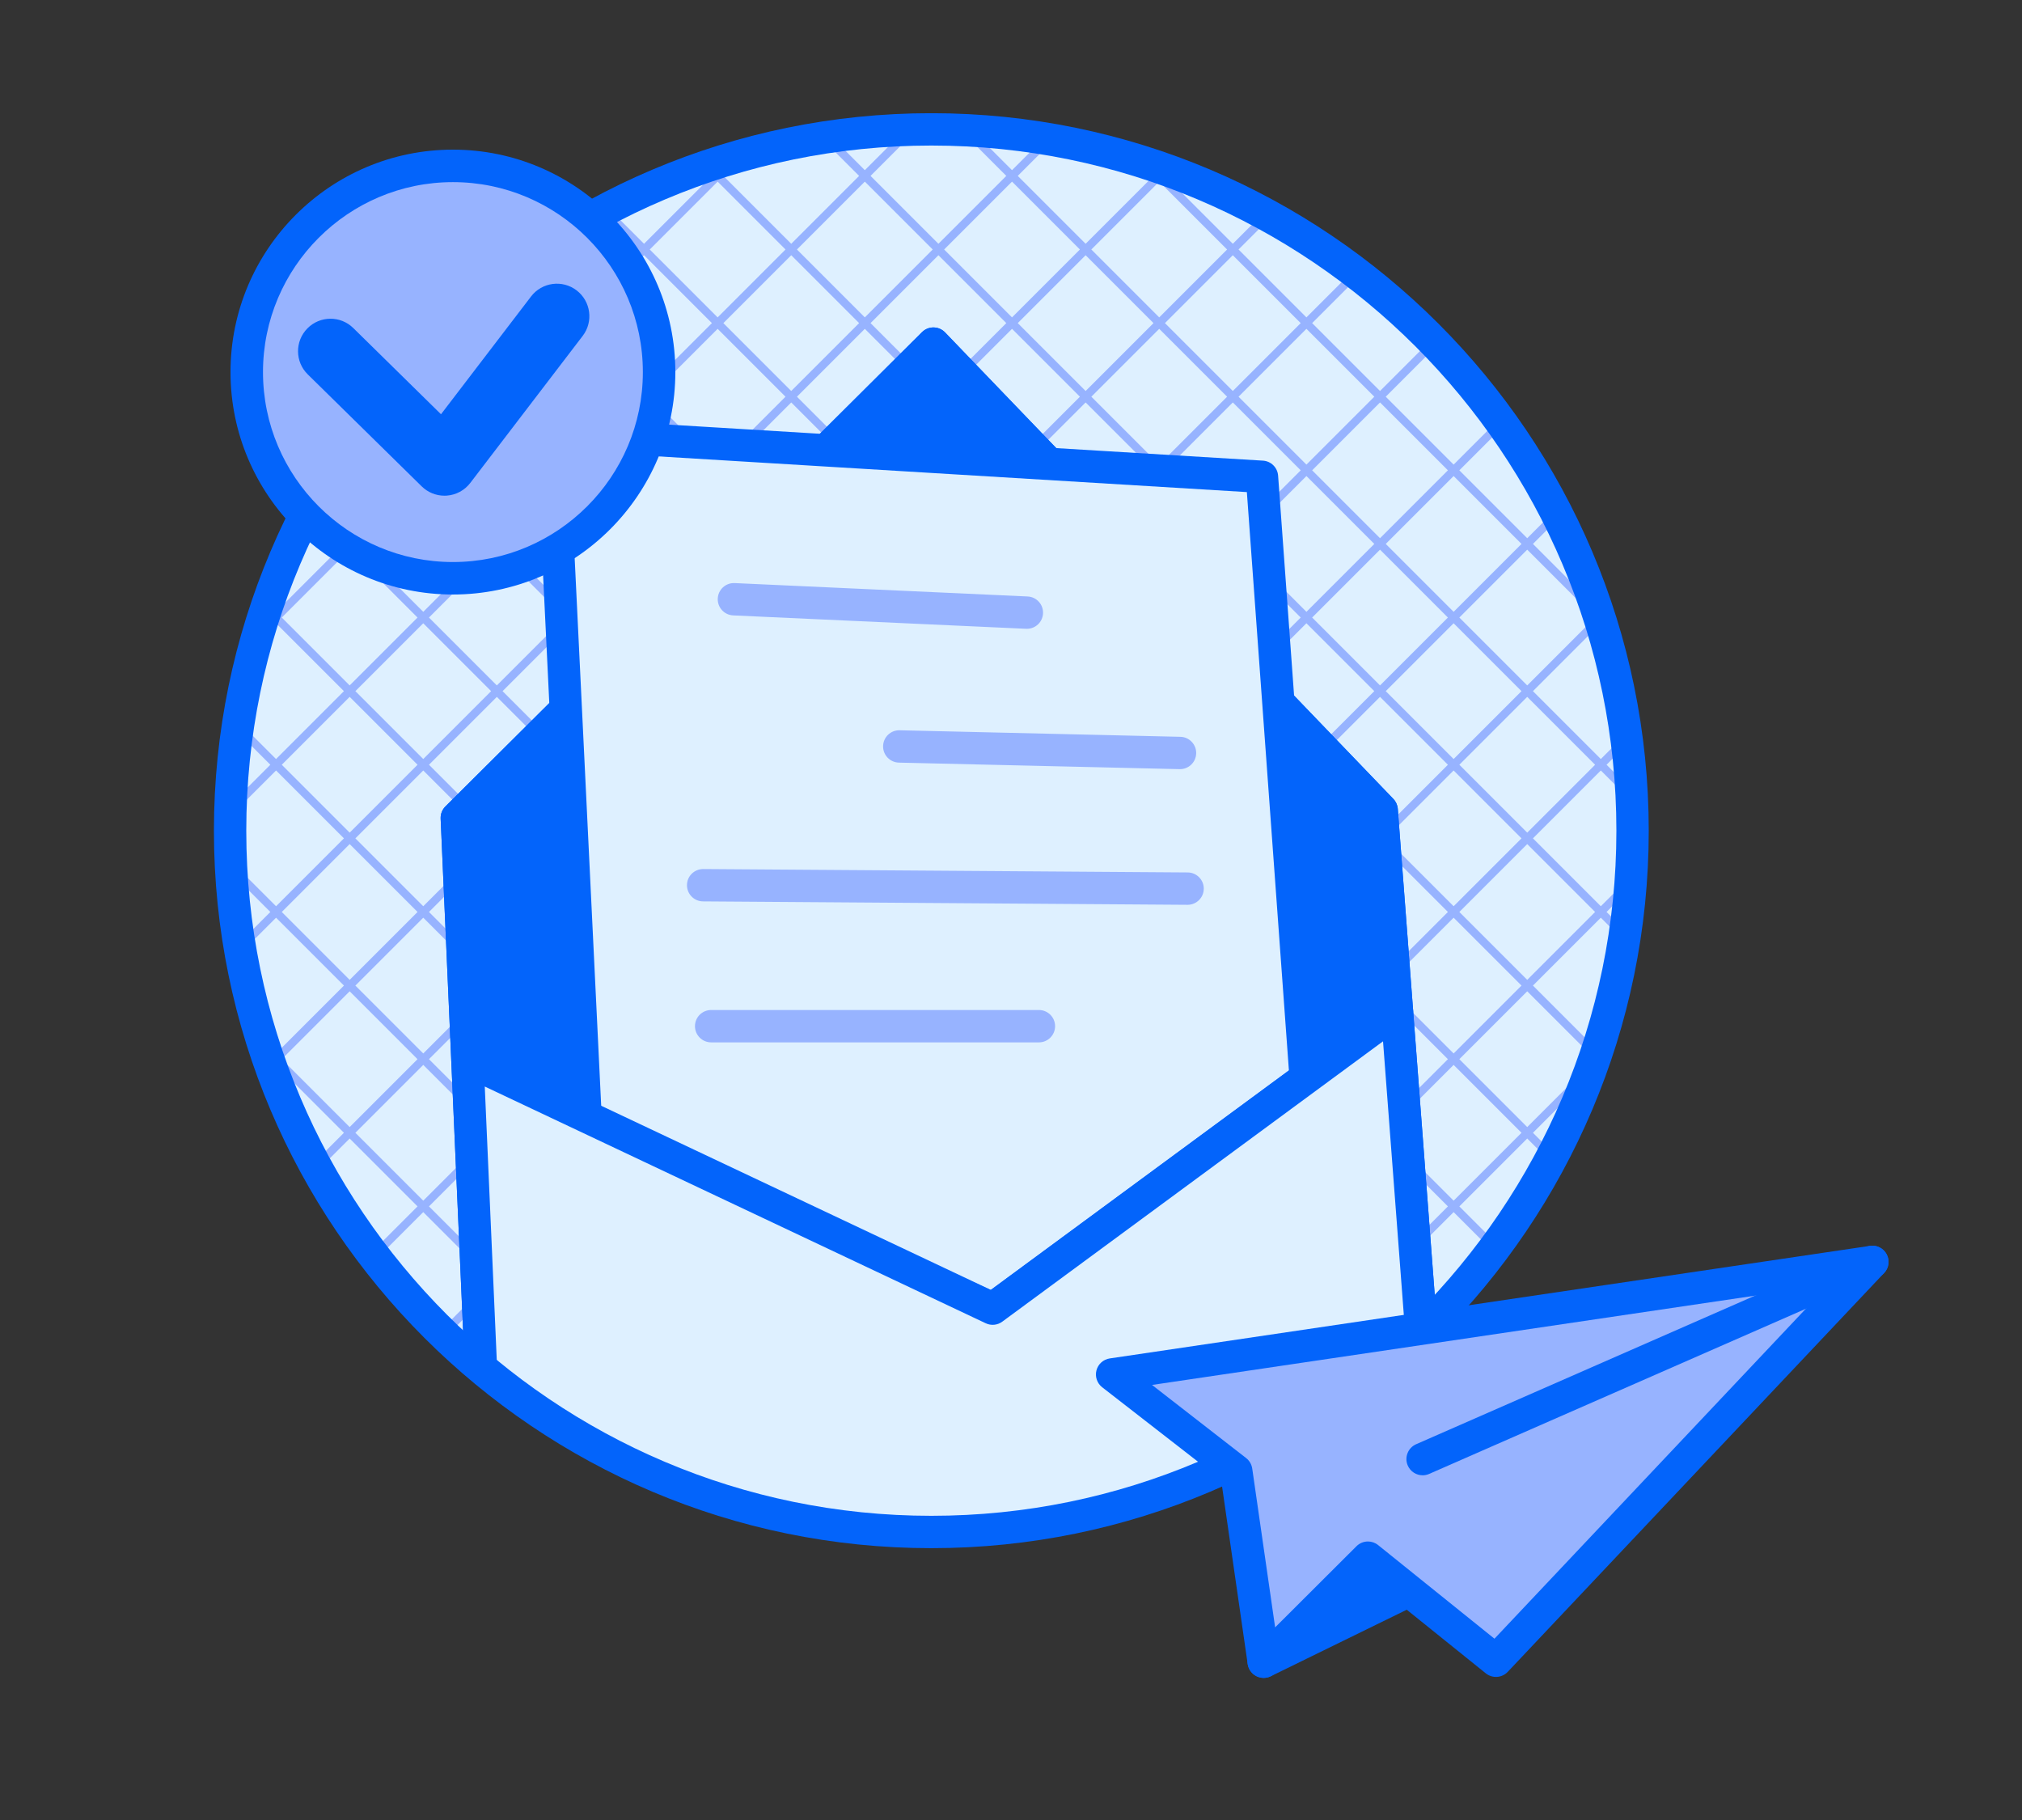 <svg xmlns="http://www.w3.org/2000/svg" fill="none" viewBox="0 0 500 450" width="500" height="450"><rect x="0" y="0" width="500" height="450" fill="#333333" stroke="none"/><defs><clipPath id="assetClipPath_Z1FQzHMa"><path d="m0 0 h 357.936 a 0,0 0 0 1 0,0 v 354.819 a 0,0 0 0 1 -0,0 h -357.936 a 0,0 0 0 1 -0,-0 v -354.819 a 0,0 0 0 1 0,-0 z" id="path_QyGdgqS9" fill="#ffffff" /></clipPath><clipPath id="assetClipPath_g4HRVEQo"><path d="m0 0 h 109.559 a 0,0 0 0 1 0,0 v 109.559 a 0,0 0 0 1 -0,0 h -109.559 a 0,0 0 0 1 -0,-0 v -109.559 a 0,0 0 0 1 0,-0 z" id="path_FcHQlUNw" fill="#ffffff" /></clipPath><clipPath id="assetClipPath_fYGzgokY"><path d="m0 0 h 195.606 a 0,0 0 0 1 0,0 v 106.649 a 0,0 0 0 1 -0,0 h -195.606 a 0,0 0 0 1 -0,-0 v -106.649 a 0,0 0 0 1 0,-0 z" id="path_Mbiout6B" fill="#ffffff" /></clipPath></defs><g transform="translate(51 28) rotate(0 179 176.5) scale(1 1)" opacity="1" data-asset-index="0"><g clip-path="url(#assetClipPath_Z1FQzHMa)" transform="scale(1 1)" data-asset-index="0"><defs data-selector="defs[1]" /><clipPath id="clipPath_Vj0SEGnm" data-selector="clippath[2]"><circle cx="179.3" cy="177.387" r="173.401" data-selector="clippath[2]&gt;circle[1]" /></clipPath><circle cx="179.3" cy="177.387" fill="rgba(222,240,255,1)" r="173.401" id="WCxYJkd9i3nrq6Sn9d1MJ" data-selector="circle[3]" /><g clip-path="url(#clipPath_Vj0SEGnm)" id="znTPeY_dqwYnBbvoiHl2B" data-selector="g[4]"><path d="m237.706 564.941-38.449-38.449-10.67 10.669-1.414-1.414 10.669-10.67-16.785-16.785-11.321 11.321-1.414-1.414 11.321-11.321-16.785-16.785-10.67 10.669-1.414-1.414 10.669-10.67-16.785-16.785-10.669 10.669-1.414-1.414 10.669-10.669-16.785-16.785-10.763 10.763-1.414-1.414 10.763-10.763-16.785-16.785-12.15 12.15-1.414-1.414 12.15-12.15-16.785-16.785-13.276 13.276-1.414-1.414 13.276-13.276-16.785-16.785-10.741 10.741-1.414-1.414 10.741-10.741-16.785-16.785-13.276 13.276-1.414-1.414 13.276-13.276-16.785-16.785-13.927 13.927-1.414-1.414 13.927-13.927-16.785-16.785-10.677 10.677-1.414-1.414 10.677-10.677-16.787-16.787-13.927 13.927-1.414-1.414 13.927-13.927-16.785-16.785-14.979 14.979-1.414-1.414 14.979-14.979-16.785-16.785-13.276 13.276-1.414-1.414 13.276-13.276-16.785-16.785-13.811 13.811-1.414-1.414 13.811-13.811-16.785-16.785-12.472 12.472-1.414-1.414 12.472-12.472-16.785-16.785-13.289 13.289-1.414-1.414 13.289-13.289-16.785-16.785-13.275 13.275-1.414-1.414 13.275-13.275-16.785-16.785-16.534 16.534-1.414-1.414 16.534-16.534-16.785-16.785-15.325 15.325-1.414-1.414 15.325-15.325-16.785-16.785-16.933 16.933-1.414-1.414 16.933-16.933-16.785-16.785-15.181 15.18-1.414-1.414 15.18-15.181-32.934-32.934 1.414-1.414 32.934 32.934 16.785-16.785-32.934-32.934 1.414-1.414 32.934 32.934 16.785-16.785-32.934-32.934 1.414-1.414 32.934 32.934 16.785-16.785-32.934-32.934 1.414-1.414 32.934 32.934 16.785-16.785-32.934-32.934 1.414-1.414 32.934 32.934 16.785-16.785-32.934-32.934 1.414-1.414 32.934 32.934 16.785-16.785-32.934-32.939 1.414-1.414 32.934 32.934 16.785-16.785-32.934-32.934 1.414-1.414 32.934 32.933 16.785-16.785-32.934-32.934 1.414-1.414 32.934 32.934 16.785-16.785-32.934-32.934 1.414-1.414 32.935 32.933 16.785-16.785-32.934-32.934 1.414-1.414 32.934 32.934 16.785-16.785-32.934-32.934 1.414-1.414 32.935 32.934 16.785-16.785-32.934-32.934 1.414-1.414 32.934 32.934 16.785-16.785-32.934-32.934 1.414-1.414 32.934 32.934 16.785-16.785-32.934-32.934 1.414-1.414 32.934 32.934 16.785-16.785-32.934-32.934 1.414-1.414 32.934 32.934 16.785-16.785-32.934-32.934 1.414-1.414 32.934 32.934 16.785-16.785-32.934-32.934 1.414-1.414 32.934 32.934 16.785-16.785-32.934-32.934 1.414-1.414 32.934 32.934 16.785-16.785-32.934-32.934 1.414-1.414 32.934 32.934 27.865-27.865 1.414 1.414-27.865 27.865 16.785 16.785 28.088-28.088 1.414 1.414-28.088 28.088 16.785 16.785 27.943-27.943 1.414 1.414-27.943 27.943 16.785 16.785 27.87-27.87 1.414 1.414-27.87 27.87 16.785 16.785 27.817-27.816 1.414 1.414-27.816 27.817 16.785 16.785 28.712-28.712 1.414 1.414-28.712 28.712 16.785 16.785 29.183-29.183 1.414 1.414-29.183 29.183 16.785 16.785 29.952-29.952 1.414 1.414-29.952 29.952 16.785 16.785 30.472-30.471 1.414 1.414-30.472 30.472 16.785 16.785 31.516-31.516 1.414 1.414-31.516 31.516 16.785 16.785 30.472-30.471 1.414 1.414-30.471 30.472 16.785 16.785 31.123-31.123 1.414 1.414-31.123 31.123 16.785 16.785 33.155-33.155 1.414 1.414-33.155 33.155 16.785 16.785 36.84-36.84 1.414 1.414-36.84 36.841 16.785 16.785 35.142-35.142 1.414 1.414-35.142 35.142 16.785 16.785 34.307-34.307 1.414 1.414-34.307 34.307 16.785 16.785 34.381-34.381 1.414 1.414-34.381 34.381 16.785 16.785 33.43-33.43 1.414 1.414-33.43 33.43 16.785 16.785 34.445-34.445 1.414 1.414-34.445 34.445 16.785 16.785 35.033-35.033 1.414 1.414-35.032 35.033 16.785 16.785 37.425-37.425 1.414 1.414-37.425 37.425 16.785 16.785 38.974-38.974 1.414 1.414-38.974 38.974 38.449 38.449-1.414 1.414-38.449-38.449-16.785 16.785 38.449 38.449-1.414 1.414-38.45-38.449-16.785 16.785 38.449 38.449-1.414 1.414-38.449-38.449-16.785 16.785 38.449 38.449-1.414 1.414-38.449-38.449-16.785 16.785 38.449 38.449-1.414 1.414-38.449-38.449-16.785 16.785 38.449 38.449-1.414 1.414-38.449-38.449-16.785 16.785 38.449 38.449-1.414 1.414-38.45-38.449-16.785 16.785 38.449 38.449-1.414 1.414-38.449-38.449-16.785 16.785 38.449 38.449-1.414 1.414-38.449-38.449-16.785 16.785 38.449 38.449-1.414 1.414-38.449-38.449-16.785 16.785 38.45 38.449-1.414 1.414-38.449-38.45-16.785 16.785 38.449 38.449-1.414 1.414-38.449-38.449-16.785 16.785 38.449 38.449-1.414 1.414-38.449-38.449-16.785 16.785 38.449 38.449-1.414 1.414-38.449-38.449-16.785 16.785 38.449 38.449-1.414 1.414-38.449-38.449-16.785 16.785 38.45 38.449-1.414 1.414-38.449-38.45-16.785 16.785 38.449 38.449-1.414 1.414-38.449-38.449-16.785 16.785 38.449 38.449-1.414 1.414-38.449-38.449-16.785 16.785 38.449 38.449-1.414 1.414-38.449-38.449-16.785 16.785 38.449 38.449-1.414 1.414zm-55.234-58.063 16.785 16.785 16.785-16.785-16.785-16.785zm-18.199-18.199 16.785 16.785 16.785-16.785-16.785-16.785zm36.398 0 16.785 16.785 16.785-16.785-16.785-16.785zm-54.598-18.2 16.785 16.785 16.785-16.785-16.785-16.785zm36.399 0 16.785 16.785 16.785-16.785-16.785-16.785zm36.399 0 16.785 16.785 16.785-16.785-16.785-16.785zm-90.997-18.199 16.785 16.785 16.785-16.785-16.785-16.785zm36.399 0 16.785 16.785 16.785-16.785-16.785-16.785zm72.797 0 16.785 16.785 16.785-16.785-16.785-16.785zm-36.399 0 16.785 16.785 16.785-16.785-16.785-16.785zm-90.997-18.2 16.785 16.785 16.785-16.785-16.785-16.785zm36.399 0 16.785 16.785 16.785-16.785-16.785-16.785zm109.196 0 16.785 16.785 16.785-16.785-16.785-16.785zm-36.398 0 16.785 16.785 16.785-16.785-16.785-16.785zm-36.399 0 16.785 16.785 16.785-16.785-16.785-16.785zm-54.598-18.199 16.785 16.785 16.785-16.785-16.785-16.785zm36.399 0 16.785 16.785 16.785-16.785-16.785-16.785zm36.398 0 16.785 16.785 16.785-16.785-16.785-16.785zm72.798 0 16.785 16.785 16.785-16.785-16.785-16.785zm-36.399 0 16.785 16.785 16.785-16.785-16.785-16.785zm-145.595 0 16.785 16.785 16.785-16.785-16.785-16.785zm-18.199-18.199 16.785 16.785 16.785-16.785-16.785-16.785zm218.392 0 16.785 16.785 16.785-16.785-16.785-16.785zm-109.196 0 16.785 16.785 16.785-16.785-16.785-16.785zm-36.399 0 16.785 16.785 16.785-16.785-16.785-16.785zm72.798 0 16.785 16.785 16.785-16.785-16.785-16.785zm36.398 0 16.785 16.785 16.785-16.785-16.785-16.785zm-145.594 0 16.785 16.785 16.785-16.785-16.785-16.785zm-18.2-18.2 16.785 16.785 16.785-16.785-16.785-16.785zm181.994.001 16.785 16.785 16.785-16.785-16.785-16.785zm-72.798-.001 16.785 16.785 16.785-16.785-16.785-16.785zm-36.398 0 16.785 16.785 16.785-16.785-16.785-16.785zm72.797 0 16.785 16.785 16.785-16.785-16.785-16.785zm72.797 0 16.785 16.785 16.785-16.785-16.785-16.785zm-254.791 0 16.785 16.785 16.785-16.785-16.785-16.785zm72.798 0 16.785 16.785 16.785-16.785-16.785-16.785zm127.395-18.199 16.785 16.785 16.785-16.785-16.785-16.785zm-218.392 0 16.785 16.785 16.785-16.785-16.785-16.785zm72.797 0 16.785 16.785 16.785-16.785-16.785-16.785zm109.196 0 16.785 16.785 16.785-16.785-16.785-16.785zm-36.398 0 16.785 16.785 16.785-16.785-16.785-16.785zm109.196 0 16.785 16.785 16.785-16.785-16.785-16.785zm36.399 0 16.785 16.785 16.785-16.785-16.785-16.785zm-181.994 0 16.785 16.785 16.785-16.785-16.785-16.785zm-72.797 0 16.785 16.785 16.785-16.785-16.785-16.785zm163.794-18.199 16.785 16.785 16.785-16.785-16.785-16.785zm-109.196 0 16.785 16.785 16.785-16.785-16.785-16.785zm-109.196 0 16.785 16.785 16.785-16.785-16.785-16.785zm181.993 0 16.785 16.785 16.785-16.785-16.785-16.785zm72.798 0 16.785 16.785 16.785-16.785-16.785-16.785zm-218.393 0 16.785 16.785 16.785-16.785-16.785-16.785zm291.19 0 16.785 16.785 16.785-16.785-16.785-16.785zm-36.398 0 16.785 16.785 16.785-16.785-16.785-16.785zm-145.595 0 16.785 16.785 16.785-16.785-16.785-16.785zm-72.798 0 16.785 16.785 16.785-16.785-16.785-16.785zm127.395-18.2 16.785 16.785 16.785-16.785-16.785-16.785zm-72.797 0 16.785 16.785 16.785-16.785-16.785-16.785zm-145.595 0 16.785 16.785 16.785-16.785-16.785-16.785zm254.791 0 16.785 16.785 16.785-16.785-16.785-16.785zm-218.392 0 16.785 16.785 16.785-16.785-16.785-16.785zm36.399 0 16.785 16.785 16.785-16.785-16.785-16.785zm218.392 0 16.785 16.785 16.785-16.785-16.785-16.785zm72.797 0 16.785 16.785 16.785-16.785-16.785-16.785zm-36.398 0 16.785 16.785 16.785-16.785-16.785-16.785zm-145.595 0 16.785 16.785 16.785-16.785-16.785-16.785zm-72.798 0 16.785 16.785 16.785-16.785-16.785-16.785zm54.599-18.199 16.785 16.785 16.785-16.785-16.785-16.785zm-181.994 0 16.785 16.785 16.785-16.785-16.785-16.785zm254.791 0 16.785 16.785 16.785-16.785-16.785-16.785zm145.595 0 16.785 16.785 16.785-16.785-16.785-16.785zm-181.994 0 16.785 16.785 16.785-16.785-16.785-16.785zm-109.196 0 16.785 16.785 16.785-16.785-16.785-16.785zm-72.797 0 16.785 16.785 16.785-16.785-16.785-16.785zm254.791 0 16.785 16.785 16.785-16.785-16.785-16.785zm36.399 0 16.785 16.785 16.785-16.785-16.785-16.785zm-254.792 0 16.785 16.785 16.785-16.785-16.785-16.785zm291.19 0 16.785 16.785 16.785-16.785-16.785-16.785zm-218.392 0 16.785 16.785 16.785-16.785-16.785-16.785zm54.598-18.199 16.785 16.785 16.785-16.785-16.785-16.785zm-218.392 0 16.785 16.785 16.785-16.785-16.785-16.785zm400.385 0 16.785 16.785 16.785-16.785-16.785-16.785zm-254.791 0 16.785 16.785 16.785-16.785-16.785-16.785zm-109.196 0 16.785 16.785 16.785-16.785-16.785-16.785zm72.798-.001 16.785 16.785 16.785-16.785-16.785-16.785zm218.392 0 16.785 16.785 16.785-16.785-16.785-16.785zm-254.791 0 16.785 16.785 16.785-16.785-16.785-16.785zm291.19 0 16.785 16.785 16.785-16.785-16.785-16.785zm-72.798 0 16.785 16.785 16.785-16.785-16.785-16.785zm145.595 0 16.785 16.785 16.785-16.785-16.785-16.785zm-181.993.001 16.785 16.785 16.785-16.785-16.785-16.785zm-72.798-.001 16.785 16.785 16.785-16.785-16.785-16.785zm-200.193-18.198 16.785 16.785 16.785-16.785-16.785-16.785zm254.791-.001 16.785 16.785 16.785-16.785-16.785-16.785zm-218.392 0 16.785 16.785 16.785-16.785-16.785-16.785zm363.987 0 16.785 16.785 16.785-16.785-16.785-16.785zm72.798 0 16.785 16.785 16.785-16.785-16.785-16.785zm-254.792 0 16.785 16.785 16.785-16.785-16.785-16.785zm-36.398 0 16.785 16.785 16.785-16.785-16.785-16.785zm-72.798 0 16.785 16.785 16.785-16.785-16.785-16.785zm36.399 0 16.785 16.785 16.785-16.785-16.785-16.785zm218.392 0 16.785 16.785 16.785-16.785-16.785-16.785zm-291.189 0 16.785 16.785 16.785-16.785-16.785-16.785zm254.791 0 16.785 16.785 16.785-16.785-16.785-16.785zm109.196 0 16.785 16.785 16.785-16.785-16.785-16.785zm-145.595 0 16.785 16.785 16.785-16.785-16.785-16.785zm-309.389-18.199 16.785 16.785 16.785-16.785-16.785-16.785zm218.392 0 16.785 16.785 16.785-16.785-16.785-16.785zm-181.993 0 16.785 16.785 16.785-16.785-16.785-16.785zm363.987 0 16.785 16.785 16.785-16.785-16.785-16.785zm-109.196 0 16.785 16.785 16.785-16.785-16.785-16.785zm218.392 0 16.785 16.785 16.785-16.785-16.785-16.785zm-436.785 0 16.785 16.785 16.785-16.785-16.785-16.785zm400.386 0 16.785 16.785 16.785-16.785-16.785-16.785zm-327.588 0 16.785 16.785 16.785-16.785-16.785-16.785zm-36.399 0 16.785 16.785 16.785-16.785-16.785-16.785zm72.797 0 16.785 16.785 16.785-16.785-16.785-16.785zm254.791 0 16.785 16.785 16.785-16.785-16.785-16.785zm-72.797 0 16.785 16.785 16.785-16.785-16.785-16.785zm-109.196 0 16.785 16.785 16.785-16.785-16.785-16.785zm72.797 0 16.785 16.785 16.785-16.785-16.785-16.785zm-309.389-18.2 16.785 16.785 16.785-16.785-16.785-16.785zm181.994.001 16.785 16.785 16.785-16.785-16.785-16.785zm254.791 0 16.785 16.785 16.785-16.785-16.785-16.785zm-363.987 0 16.785 16.785 16.785-16.785-16.785-16.785zm218.392-.001 16.785 16.785 16.785-16.785-16.785-16.785zm-254.791.001 16.785 16.785 16.785-16.785-16.785-16.786-16.785 16.785zm436.785 0 16.785 16.785 16.785-16.785-16.785-16.785zm36.398 0 16.785 16.785 16.785-16.785-16.785-16.785zm-291.189 0 16.785 16.785 16.785-16.785-16.785-16.785zm-72.798 0 16.785 16.785 16.785-16.785-16.785-16.785zm-36.399 0 16.785 16.785 16.785-16.785-16.785-16.785zm-145.594 0 16.785 16.785 16.785-16.785-16.785-16.785zm400.385 0 16.785 16.785 16.785-16.785-16.785-16.785zm36.399-.001 16.785 16.785 16.785-16.785-16.785-16.785zm-72.797.001 16.785 16.785 16.785-16.785-16.785-16.785zm-72.798-.001 16.785 16.785 16.785-16.785-16.785-16.785zm272.99-18.199 16.785 16.785 16.785-16.785-16.785-16.785zm-363.987 0 16.785 16.785 16.785-16.785-16.785-16.785zm291.19 0 16.785 16.785 16.785-16.785-16.785-16.785zm-400.386 0 16.785 16.785 16.785-16.785-16.785-16.785zm254.791 0 16.785 16.785 16.785-16.785-16.785-16.785zm109.196 0 16.785 16.785 16.785-16.785-16.785-16.785zm-327.588 0 16.785 16.785 16.785-16.785-16.785-16.785zm-72.797 0 16.785 16.785 16.785-16.785-16.785-16.785zm473.183 0 16.785 16.785 16.785-16.785-16.785-16.785zm-363.987 0 16.785 16.785 16.785-16.785-16.785-16.785zm-181.994 0 16.785 16.785 16.785-16.785-16.785-16.785zm254.791 0 16.785 16.785 16.785-16.785-16.785-16.785zm145.595 0 16.785 16.785 16.785-16.785-16.785-16.785zm-109.196 0 16.785 16.785 16.785-16.785-16.785-16.785zm-254.791 0 16.785 16.785 16.785-16.785-16.785-16.785zm400.386 0 16.785 16.785 16.785-16.785-16.785-16.785zm-109.196 0 16.785 16.785 16.785-16.785-16.785-16.785zm54.598-18.199 16.785 16.785 16.785-16.785-16.785-16.785zm181.993 0 16.785 16.785 16.785-16.785-16.785-16.785zm-363.987 0 16.785 16.785 16.785-16.785-16.785-16.785zm-218.392 0 16.785 16.785 16.785-16.785-16.785-16.785zm145.595 0 16.785 16.785 16.785-16.785-16.785-16.785zm400.386 0 16.785 16.785 16.785-16.785-16.785-16.785zm-436.785 0 16.785 16.785 16.785-16.785-16.785-16.785zm400.386 0 16.785 16.785 16.785-16.785-16.785-16.785zm-327.589 0 16.785 16.785 16.785-16.785-16.785-16.785zm72.798 0 16.785 16.785 16.785-16.785-16.785-16.785zm218.392 0 16.785 16.785 16.785-16.785-16.785-16.785zm-145.595 0 16.785 16.785 16.785-16.785-16.785-16.785zm-291.189 0 16.785 16.785 16.785-16.785-16.785-16.785zm254.791 0 16.785 16.785 16.785-16.785-16.785-16.785zm-218.393 0 16.785 16.785 16.785-16.785-16.785-16.785zm545.981 0 16.785 16.785 16.785-16.785-16.785-16.785zm-181.993 0 16.785 16.785 16.785-16.785-16.785-16.785zm-72.798 0 16.785 16.785 16.785-16.785-16.785-16.785zm200.193-18.199 16.785 16.785 16.785-16.785-16.785-16.785zm-363.987 0 16.785 16.785 16.785-16.785-16.785-16.785zm-36.399-.001 16.785 16.785 16.785-16.785-16.785-16.785zm254.791 0 16.785 16.785 16.785-16.785-16.785-16.785zm-291.19 0 16.785 16.785 16.785-16.785-16.785-16.785zm400.386 0 16.785 16.785 16.785-16.785-16.785-16.785zm-545.981 0 16.785 16.785 16.785-16.785-16.785-16.785zm254.791 0 16.785 16.785 16.785-16.785-16.785-16.785zm-218.392 0 16.785 16.785 16.785-16.785-16.785-16.785zm473.183 0 16.785 16.785 16.785-16.785-16.785-16.785zm145.595 0 16.785 16.785 16.785-16.785-16.785-16.785zm-181.993 0 16.785 16.785 16.785-16.785-16.785-16.785zm-72.798 0 16.785 16.785 16.785-16.785-16.785-16.785zm-36.398 0 16.785 16.785 16.785-16.785-16.785-16.785zm-72.798 0 16.785 16.785 16.785-16.785-16.785-16.785zm-181.994 0 16.785 16.785 16.785-16.785-16.785-16.785zm218.393 0 16.785 16.785 16.785-16.785-16.785-16.785zm-254.791 0 16.785 16.785 16.785-16.785-16.785-16.785zm545.981 0 16.785 16.785 16.785-16.785-16.785-16.785zm-418.586-18.199 16.785 16.785 16.785-16.785-16.785-16.785zm254.791 0 16.785 16.785 16.785-16.785-16.785-16.785zm109.196 0 16.785 16.785 16.785-16.785-16.785-16.785zm-400.385 0 16.785 16.785 16.785-16.785-16.785-16.785zm-181.994 0 16.785 16.785 16.785-16.785-16.785-16.785zm400.386 0 16.785 16.785 16.785-16.785-16.785-16.785zm-145.595 0 16.785 16.785 16.785-16.785-16.785-16.785zm291.19 0 16.785 16.785 16.785-16.785-16.785-16.785zm-36.399 0 16.785 16.785 16.785-16.785-16.785-16.785zm-436.784 0 16.785 16.785 16.785-16.785-16.785-16.785zm-36.399 0 16.785 16.785 16.785-16.785-16.785-16.785zm618.778 0 16.785 16.785 16.785-16.785-16.785-16.785zm-327.588 0 16.785 16.785 16.785-16.785-16.785-16.785zm-36.399 0 16.785 16.785 16.785-16.785-16.785-16.785zm-145.595 0 16.785 16.785 16.785-16.785-16.785-16.785zm-36.399 0 16.785 16.785 16.785-16.785-16.785-16.785zm509.582 0 16.785 16.785 16.785-16.785-16.785-16.785zm-254.791 0 16.785 16.785 16.785-16.785-16.785-16.785zm72.798 0 16.785 16.785 16.785-16.785-16.785-16.785zm54.598-18.199 16.785 16.785 16.785-16.785-16.785-16.785zm-291.19 0 16.785 16.785 16.785-16.785-16.785-16.785zm-218.392 0 16.785 16.785 16.785-16.785-16.785-16.785zm254.791 0 16.785 16.785 16.785-16.785-16.785-16.785zm327.588 0 16.785 16.785 16.785-16.785-16.785-16.785zm72.798 0 16.785 16.785 16.785-16.785-16.785-16.785zm-545.981 0 16.785 16.785 16.785-16.785-16.785-16.785zm291.19 0 16.785 16.785 16.785-16.785-16.785-16.785zm-363.988 0 16.785 16.785 16.785-16.785-16.785-16.785zm509.582 0 16.785 16.785 16.785-16.785-16.785-16.785zm-72.797 0 16.785 16.785 16.785-16.785-16.785-16.785zm-36.399 0 16.785 16.785 16.785-16.785-16.785-16.785zm-72.797 0 16.785 16.785 16.785-16.785-16.785-16.785zm-36.399 0 16.785 16.785 16.785-16.785-16.785-16.785zm-145.595 0 16.785 16.785 16.785-16.785-16.785-16.785zm-36.398 0 16.785 16.785 16.785-16.785-16.785-16.785zm145.595 0 16.785 16.785 16.785-16.785-16.785-16.785zm-218.393 0 16.785 16.785 16.785-16.785-16.785-16.785zm545.981 0 16.785 16.785 16.785-16.785-16.785-16.785zm-90.997-18.2 16.785 16.785 16.785-16.785-16.785-16.785zm-291.19 0 16.785 16.785 16.785-16.785-16.785-16.785zm327.589.001 16.785 16.785 16.785-16.785-16.785-16.785zm-109.196 0 16.785 16.785 16.785-16.785-16.785-16.785zm-72.798 0 16.785 16.785 16.785-16.785-16.785-16.785zm-181.993-.001 16.785 16.785 16.785-16.785-16.785-16.785zm-181.994.001 16.785 16.785 16.785-16.785-16.785-16.785zm109.196-.001 16.785 16.785 16.785-16.785-16.785-16.785zm145.595 0 16.785 16.785 16.785-16.785-16.785-16.785zm218.392.001 16.785 16.785 16.785-16.785-16.785-16.785zm-400.385-.001 16.785 16.785 16.785-16.785-16.785-16.785zm545.98 0 16.785 16.785 16.785-16.785-16.785-16.785zm-291.189 0 16.785 16.785 16.785-16.785-16.785-16.785zm-181.994 0 16.785 16.785 16.785-16.785-16.785-16.785zm145.595 0 16.785 16.785 16.785-16.785-16.785-16.785zm109.196 0 16.785 16.785 16.785-16.785-16.785-16.785zm-363.987 0 16.785 16.785 16.785-16.785-16.785-16.785zm545.981 0 16.785 16.785 16.785-16.785-16.785-16.785zm-54.599-18.199 16.785 16.785 16.785-16.785-16.785-16.785zm-72.797 0 16.785 16.785 16.785-16.785-16.785-16.785zm-109.196 0 16.785 16.785 16.785-16.785-16.785-16.785zm-181.994 0 16.785 16.785 16.785-16.785-16.785-16.785zm-36.398 0 16.785 16.785 16.785-16.785-16.785-16.785zm145.595 0 16.785 16.785 16.785-16.785-16.785-16.785zm145.594 0 16.785 16.785 16.785-16.785-16.785-16.785zm-327.588 0 16.785 16.785 16.785-16.785-16.785-16.785zm-36.399 0 16.785 16.785 16.785-16.785-16.785-16.785zm181.994 0 16.785 16.785 16.785-16.785-16.785-16.785zm254.791 0 16.785 16.785 16.785-16.785-16.785-16.785zm-109.196 0 16.785 16.785 16.785-16.785-16.785-16.785zm-181.994 0 16.785 16.785 16.785-16.785-16.785-16.785zm-181.993 0 16.785 16.785 16.785-16.785-16.785-16.785zm291.189 0 16.785 16.785 16.785-16.785-16.785-16.785zm291.19 0 16.785 16.785 16.785-16.785-16.785-16.785zm-36.399 0 16.785 16.785 16.785-16.785-16.785-16.785zm-418.585-18.199 16.785 16.785 16.785-16.785-16.785-16.786-16.785 16.785zm363.987 0 16.785 16.785 16.785-16.785-16.785-16.785zm-36.399 0 16.785 16.785 16.785-16.785-16.785-16.785zm-72.797 0 16.785 16.785 16.785-16.785-16.785-16.785zm145.595 0 16.785 16.785 16.785-16.785-16.785-16.785zm-509.582 0 16.785 16.785 16.785-16.785-16.785-16.785zm400.386 0 16.785 16.785 16.785-16.785-16.785-16.785zm-145.595 0 16.785 16.785 16.785-16.785-16.785-16.785zm36.399 0 16.785 16.785 16.785-16.785-16.785-16.785zm-218.393 0 16.785 16.785 16.785-16.785-16.785-16.785zm-36.398 0 16.785 16.785 16.785-16.785-16.785-16.785zm181.993 0 16.785 16.785 16.785-16.785-16.785-16.785zm109.196 0 16.785 16.785 16.785-16.785-16.785-16.785zm-181.993 0 16.785 16.785 16.785-16.785-16.785-16.785zm400.386 0 16.785 16.785 16.785-16.785-16.785-16.785zm-363.988 0 16.785 16.785 16.785-16.785-16.785-16.785zm272.99-18.2 16.785 16.785 16.785-16.785-16.785-16.785zm72.798 0 16.785 16.785 16.785-16.785-16.785-16.785zm-145.595 0 16.785 16.785 16.785-16.785-16.785-16.785zm-109.196 0 16.785 16.785 16.785-16.785-16.785-16.785zm-181.994 0 16.785 16.785 16.786-16.785-16.785-16.785-16.785 16.785zm254.791 0 16.785 16.785 16.785-16.785-16.785-16.785zm-327.588 0 16.785 16.785 16.785-16.785-16.785-16.785zm109.196 0 16.785 16.785 16.785-16.785-16.785-16.785zm-72.797 0 16.785 16.785 16.785-16.785-16.785-16.785zm363.987 0 16.785 16.785 16.785-16.785-16.785-16.785zm-181.994 0 16.785 16.785 16.785-16.785-16.785-16.785zm72.798 0 16.785 16.785 16.785-16.785-16.785-16.785zm-109.196 0 16.785 16.785 16.785-16.785-16.785-16.785zm-36.399 0 16.785 16.785 16.785-16.785-16.785-16.785zm327.588 0 16.785 16.785 16.785-16.785-16.785-16.785zm-127.395-18.199 16.785 16.785 16.785-16.785-16.785-16.785zm-291.19 0 16.785 16.785 16.785-16.785-16.785-16.785zm363.987 0 16.785 16.785 16.785-16.785-16.785-16.785zm-36.398 0 16.785 16.785 16.785-16.785-16.785-16.785zm-145.595 0 16.785 16.785 16.785-16.785-16.785-16.785zm-218.392 0 16.785 16.785 16.785-16.785-16.785-16.785zm254.791 0 16.785 16.785 16.785-16.785-16.785-16.785zm-181.994 0 16.785 16.785 16.785-16.785-16.785-16.785zm218.392 0 16.785 16.785 16.785-16.785-16.785-16.785zm-181.993 0 16.785 16.785 16.785-16.785-16.785-16.785zm363.987 0 16.785 16.785 16.785-16.785-16.785-16.785zm-36.399 0 16.785 16.785 16.785-16.785-16.785-16.785zm-254.791 0 16.785 16.785 16.785-16.785-16.785-16.785zm-36.399 0 16.785 16.785 16.785-16.785-16.785-16.785zm236.592-18.199 16.785 16.785 16.785-16.785-16.785-16.785zm-363.987 0 16.785 16.785 16.785-16.785-16.785-16.785zm254.791 0 16.785 16.785 16.785-16.785-16.785-16.785zm72.797 0 16.785 16.785 16.785-16.785-16.785-16.785zm-36.399 0 16.785 16.785 16.785-16.785-16.785-16.785zm-254.79 0 16.785 16.785 16.785-16.785-16.785-16.785zm400.385-.001 16.785 16.785 16.785-16.785-16.785-16.785zm-254.791.001 16.785 16.785 16.785-16.785-16.785-16.785zm36.399-.001 16.785 16.785 16.785-16.785-16.785-16.785zm-109.196 0 16.785 16.785 16.785-16.785-16.785-16.785zm-36.399 0 16.785 16.785 16.785-16.785-16.785-16.785zm72.798 0 16.785 16.785 16.785-16.785-16.785-16.785zm254.791 0 16.785 16.785 16.785-16.785-16.785-16.785zm-54.598-18.199 16.785 16.785 16.785-16.785-16.785-16.785zm-72.798 0 16.785 16.785 16.785-16.785-16.785-16.785zm-36.399 0 16.785 16.785 16.785-16.785-16.784-16.785-16.785 16.785zm-218.392 0 16.785 16.785 16.786-16.785-16.786-16.785zm145.595 0 16.785 16.785 16.785-16.785-16.785-16.785zm145.595 0 16.785 16.785 16.785-16.785-16.785-16.785zm-181.994 0 16.785 16.785 16.785-16.785-16.784-16.785-16.785 16.785zm-36.398 0 16.785 16.785 16.785-16.785-16.785-16.785zm-36.399 0 16.785 16.785 16.785-16.785-16.785-16.785zm363.987 0 16.785 16.785 16.785-16.785-16.785-16.785zm-36.398 0 16.785 16.785 16.785-16.785-16.785-16.785zm-181.994 0 16.785 16.785 16.785-16.785-16.785-16.785zm54.598-18.199 16.785 16.785 16.785-16.785-16.785-16.785zm36.398 0 16.785 16.785 16.785-16.785-16.785-16.785zm36.399 0 16.785 16.785 16.785-16.785-16.785-16.785zm-181.993 0 16.785 16.785 16.785-16.785-16.785-16.785zm254.791 0 16.785 16.785 16.785-16.785-16.785-16.785zm-181.994 0 16.785 16.785 16.785-16.785-16.785-16.785zm-181.993 0 16.785 16.785 16.785-16.785-16.785-16.785zm72.797 0 16.785 16.785 16.785-16.785-16.785-16.785zm-36.399 0 16.786 16.785 16.785-16.785-16.785-16.785zm291.19 0 16.785 16.785 16.785-16.785-16.785-16.785zm-181.994 0 16.785 16.785 16.785-16.785-16.785-16.785zm127.396-18.199 16.785 16.785 16.785-16.785-16.785-16.785zm-72.798 0 16.785 16.785 16.785-16.785-16.785-16.785zm-109.196 0 16.785 16.785 16.785-16.785-16.785-16.785zm145.595 0 16.785 16.785 16.785-16.785-16.785-16.785zm109.196 0 16.785 16.785 16.785-16.785-16.785-16.785zm-181.993 0 16.785 16.785 16.785-16.785-16.785-16.785zm-145.595 0 16.785 16.785 16.785-16.785-16.785-16.786-16.785 16.785zm36.399 0 16.785 16.785 16.785-16.785-16.785-16.785zm72.797 0 16.785 16.785 16.785-16.785-16.785-16.785zm181.994 0 16.785 16.785 16.785-16.785-16.785-16.785zm-54.599-18.2 16.785 16.785 16.785-16.785-16.785-16.785zm-72.797 0 16.785 16.785 16.785-16.785-16.785-16.785zm-109.196 0 16.785 16.785 16.785-16.785-16.785-16.785zm72.797 0 16.785 16.785 16.785-16.785-16.785-16.785zm72.798 0 16.785 16.785 16.785-16.785-16.785-16.785zm-109.196 0 16.785 16.785 16.785-16.785-16.785-16.785zm-72.798 0 16.785 16.785 16.785-16.785-16.785-16.785zm254.791 0 16.785 16.785 16.785-16.785-16.785-16.785zm36.399 0 16.785 16.785 16.785-16.785-16.785-16.785zm-163.794-18.199 16.785 16.785 16.785-16.785-16.785-16.785zm72.797 0 16.785 16.785 16.785-16.785-16.785-16.785zm-109.196 0 16.785 16.785 16.785-16.785-16.785-16.785zm-72.797 0 16.785 16.785 16.785-16.785-16.785-16.785zm254.791 0 16.785 16.785 16.785-16.785-16.785-16.785zm-109.196 0 16.785 16.785 16.785-16.785-16.785-16.785zm-109.197 0 16.785 16.785 16.785-16.785-16.785-16.785zm181.994 0 16.785 16.785 16.785-16.785-16.785-16.785zm-127.396-18.199 16.785 16.785 16.785-16.785-16.785-16.785zm72.798 0 16.785 16.785 16.785-16.785-16.785-16.785zm-109.196-.001 16.785 16.785 16.785-16.785-16.785-16.785zm72.797 0 16.785 16.785 16.785-16.785-16.785-16.785zm-109.196 0 16.785 16.785 16.785-16.785-16.785-16.785zm218.392 0 16.785 16.785 16.785-16.785-16.785-16.785zm-36.398 0 16.785 16.785 16.785-16.785-16.785-16.785zm-127.396-18.199 16.785 16.785 16.785-16.785-16.785-16.785zm72.797 0 16.785 16.785 16.785-16.785-16.785-16.785zm-36.398 0 16.785 16.785 16.785-16.785-16.785-16.785zm-72.798 0 16.785 16.785 16.785-16.785-16.785-16.785zm181.994 0 16.785 16.785 16.785-16.785-16.785-16.785zm-36.399 0 16.785 16.785 16.785-16.785-16.785-16.785zm-54.598-18.199 16.785 16.785 16.785-16.785-16.785-16.785zm-72.797 0 16.785 16.785 16.785-16.785-16.785-16.785zm36.398 0 16.785 16.785 16.785-16.785-16.785-16.785zm109.197 0 16.785 16.785 16.785-16.785-16.785-16.785zm-36.399 0 16.785 16.785 16.785-16.785-16.785-16.785zm-54.598-18.199 16.785 16.785 16.785-16.785-16.785-16.785zm-36.399 0 16.785 16.785 16.785-16.785-16.785-16.785zm109.196-.001 16.785 16.785 16.785-16.785-16.785-16.785zm-36.398 0 16.785 16.785 16.785-16.785-16.785-16.785zm-54.599-18.199 16.785 16.785 16.785-16.785-16.785-16.785zm72.798 0 16.785 16.785 16.785-16.785-16.785-16.785zm-36.399 0 16.785 16.785 16.785-16.785-16.785-16.785zm18.2-18.199 16.785 16.785 16.785-16.785-16.785-16.785zm-36.399 0 16.785 16.785 16.785-16.785-16.785-16.785zm18.199-18.2 16.785 16.785 16.785-16.785-16.785-16.785z" fill="rgba(151,179,255,1)" id="dazCGk63U-U8lgKYUD187" data-selector="g[4]&gt;path[1]" /><path d="m70.684 377.256c-.917 0-1.812-.315-2.532-.903-.882-.721-1.415-1.784-1.464-2.922l-8.725-199.025c-.049-1.124.377-2.217 1.175-3.011l117.852-117.27c.761-.757 1.797-1.176 2.866-1.164 1.073.012 2.096.454 2.839 1.228l110.849 115.337c.644.67 1.034 1.542 1.104 2.469l12.49 164.315c.158 2.079-1.307 3.93-3.366 4.254l-232.466 36.644c-.208.033-.416.049-.623.049zm-4.652-201.436 8.452 192.787 224.398-35.372-12.101-159.202-107.033-111.366-113.715 113.153z" fill="rgba(3,100,251,1)" id="LqG9xHmx_nBKy3mexweWK" data-selector="g[4]&gt;path[2]" /><path d="m179.811 56.961-117.852 117.27 2.629 59.967 129.878 61.369 99.97-73.596-3.776-49.674z" fill="rgba(3,100,251,1)" id="n3Vl5RA46waBHIYW898Iz" data-selector="g[4]&gt;path[3]" /><path d="m194.466 299.567c-.581 0-1.165-.126-1.708-.383l-129.878-61.369c-1.342-.634-2.222-1.959-2.287-3.441l-2.629-59.967c-.049-1.124.377-2.217 1.175-3.011l117.852-117.27c.76-.757 1.793-1.186 2.866-1.164 1.073.012 2.096.454 2.839 1.228l110.849 115.337c.644.67 1.034 1.542 1.104 2.469l3.776 49.673c.104 1.375-.507 2.707-1.617 3.524l-99.969 73.596c-.699.515-1.533.779-2.372.779zm-125.988-67.955 125.539 59.318 96.262-70.867-3.499-46.031-107.033-111.366-113.715 113.153 2.446 55.792z" fill="rgba(3,100,251,1)" id="rzu4WvlAdN5wr2cOMWd9" data-selector="g[4]&gt;path[4]" /><path d="m194.466 295.567-100.565-45.143-8.292-171.177 175.452 10.642 10.808 148.688z" fill="rgba(222,240,255,1)" id="r0aiFp_YsZwDGySiFcvxc" data-selector="g[4]&gt;path[5]" /><path d="m194.465 299.567c-.555 0-1.114-.115-1.638-.351l-100.565-45.143c-1.373-.616-2.284-1.952-2.357-3.456l-8.293-171.178c-.055-1.135.376-2.24 1.184-3.039.809-.799 1.919-1.216 3.053-1.147l175.452 10.643c2 .121 3.602 1.704 3.747 3.703l10.809 148.688c.1 1.371-.511 2.696-1.618 3.511l-77.403 56.99c-.699.515-1.532.779-2.372.779zm-96.687-51.787 96.197 43.182 73.745-54.297-10.395-142.995-167.505-10.161z" fill="rgba(3,100,251,1)" id="h1cw8deqAJGbT1323vCQd" data-selector="g[4]&gt;path[6]" /><path d="m64.588 234.198 6.096 139.058 232.466-36.644-8.714-114.641-99.97 73.596z" fill="rgba(222,240,255,1)" id="W9N1gfO9glluuzMnWhoXD" data-selector="g[4]&gt;path[7]" /><path d="m70.684 377.256c-.917 0-1.812-.315-2.532-.903-.882-.721-1.415-1.784-1.464-2.922l-6.096-139.058c-.062-1.4.615-2.731 1.782-3.507s2.656-.884 3.923-.285l127.72 60.349 98.047-72.181c1.171-.862 2.718-1.021 4.039-.414 1.322.606 2.21 1.882 2.321 3.332l8.714 114.641c.158 2.079-1.307 3.93-3.366 4.254l-232.466 36.644c-.207.033-.416.049-.623.049zm-1.81-136.609 5.61 127.96 224.398-35.372-7.887-103.764-94.157 69.317c-1.184.872-2.75 1.023-4.08.396l-123.883-58.536z" fill="rgba(3,100,251,1)" id="k4ZWaj5IJgF8mQoPUnio" data-selector="g[4]&gt;path[8]" /><g fill="rgba(151,179,255,1)" id="QuatKbEq8y1rSjAp9MyS" data-selector="g[4]&gt;g[9]"><path d="m202.929 127.474c-.062 0-.124-.001-.186-.004l-72.441-3.31c-2.207-.101-3.914-1.972-3.813-4.178.101-2.207 1.97-3.915 4.178-3.813l72.441 3.31c2.207.101 3.914 1.972 3.813 4.178-.098 2.145-1.868 3.817-3.993 3.817z" fill="rgba(151,179,255,1)" id="wAR2gOqoX3ev8WnVcDpTP" data-selector="g[4]&gt;g[9]&gt;path[1]" /><path d="m240.795 162.175c-.031 0-.063 0-.095 0l-69.42-1.615c-2.208-.052-3.957-1.884-3.906-4.092.052-2.208 1.877-3.966 4.092-3.906l69.42 1.615c2.208.052 3.957 1.884 3.906 4.092-.051 2.177-1.832 3.907-3.997 3.907z" fill="rgba(151,179,255,1)" id="IUY2d62kLoIFTsZlINwha" data-selector="g[4]&gt;g[9]&gt;path[2]" /><path d="m242.671 195.716h-.029l-119.796-.843c-2.209-.016-3.987-1.819-3.972-4.028.016-2.209 1.802-3.973 4.028-3.972l119.796.843c2.209.016 3.987 1.819 3.972 4.028-.016 2.199-1.804 3.972-4 3.972z" fill="rgba(151,179,255,1)" id="hw503MtIiHrR6tPRF90mw" data-selector="g[4]&gt;g[9]&gt;path[3]" /><path d="m205.902 229.728h-81.05c-2.209 0-4-1.791-4-4s1.791-4 4-4h81.05c2.209 0 4 1.791 4 4s-1.791 4-4 4z" fill="rgba(151,179,255,1)" id="N9sWy1UgXFSb_u42QMlLJ" data-selector="g[4]&gt;g[9]&gt;path[4]" /></g></g><path d="m179.3 354.788c-97.819 0-177.401-79.582-177.401-177.401s79.582-177.401 177.401-177.401 177.401 79.582 177.401 177.401-79.582 177.401-177.401 177.401zm0-346.802c-93.408 0-169.401 75.993-169.401 169.401s75.993 169.401 169.401 169.401 169.401-75.993 169.401-169.401-75.993-169.401-169.401-169.401z" fill="rgba(3,100,251,1)" id="wwg-qJgWmehANbuxQLIO9" data-selector="path[5]" /></g></g><g transform="translate(57 37) rotate(0 55 55) scale(1 1)" opacity="1" data-asset-index="1"><g clip-path="url(#assetClipPath_g4HRVEQo)" transform="scale(1.004 1.004)" data-asset-index="1"><defs data-selector="defs[1]" /><circle cx="54.78" cy="54.78" fill="rgba(151,179,255,1)" r="50.78" id="T3Ffp832tWDf1UGpBlHsO" data-selector="circle[2]" /><g fill="rgba(3,100,251,1)" id="eYPaD5jZFcMLg8HPgtak" data-selector="g[3]"><path d="m54.78 109.559c-30.206 0-54.78-24.574-54.78-54.779s24.574-54.78 54.78-54.78 54.78 24.574 54.78 54.78-24.574 54.78-54.78 54.779zm0-101.559c-25.795 0-46.78 20.985-46.78 46.78s20.985 46.78 46.78 46.78 46.78-20.985 46.78-46.78-20.986-46.78-46.78-46.78z" fill="rgba(3,100,251,1)" id="lMgwTGvQIXJhA7tp3vOP" data-selector="g[3]&gt;path[1]" /><path d="m52.696 85.221c-2.09 0-4.105-.818-5.606-2.294l-28.066-27.581c-3.151-3.097-3.195-8.162-.099-11.313 3.098-3.152 8.163-3.196 11.313-.099l21.604 21.232 22.184-29.012c2.686-3.509 7.707-4.179 11.215-1.496 3.51 2.684 4.18 7.705 1.496 11.214l-27.685 36.208c-1.394 1.822-3.503 2.959-5.791 3.121-.188.013-.377.02-.565.02z" fill="rgba(3,100,251,1)" id="e-pdWlaQnuaOZnWt_itXh" data-selector="g[3]&gt;path[2]" /></g></g></g><g transform="translate(271 308) rotate(0 98 53.5) scale(1 1)" opacity="1" data-asset-index="2"><g clip-path="url(#assetClipPath_fYGzgokY)" transform="scale(1.002 1.002)" data-asset-index="2"><defs data-selector="defs[1]" /><path d="m41.406 102.649 18.983-35.173 18.481 16.843z" fill="rgba(3,100,251,1)" id="dMrKUNFUDxrk1nmBfCUj" data-selector="path[2]" /><path d="m41.407 106.649c-1.065 0-2.113-.425-2.885-1.229-1.205-1.253-1.461-3.142-.636-4.671l18.983-35.173c.585-1.083 1.636-1.837 2.85-2.043 1.213-.207 2.455.158 3.365.987l18.481 16.843c.979.892 1.453 2.211 1.265 3.522s-1.012 2.445-2.202 3.027l-37.464 18.33c-.56.274-1.161.407-1.757.407zm20.071-32.769-10.63 19.696 20.979-10.264z" fill="rgba(3,100,251,1)" id="sLjWO_D8K0rUUWaF3xxc7" data-selector="path[3]" /><path d="m4 31.778 30.615 23.787 6.791 47.084 25.723-25.659 31.595 25.424 92.882-98.414z" fill="rgba(151,179,255,1)" id="fR1YCdcPH5yNvZ7rntI3" data-selector="path[4]" /><path d="m41.406 106.649c-.423 0-.85-.067-1.264-.205-1.436-.478-2.478-1.726-2.694-3.224l-6.56-45.486-29.342-22.798c-1.265-.983-1.822-2.625-1.415-4.175s1.698-2.706 3.283-2.941l187.606-27.777c1.686-.248 3.345.596 4.133 2.107s.532 3.355-.638 4.595l-92.882 98.413c-1.433 1.518-3.792 1.679-5.417.371l-28.802-23.176-23.184 23.126c-.762.76-1.783 1.168-2.825 1.168zm25.724-33.659c.884 0 1.771.292 2.507.884l28.716 23.107 82.423-87.334-166.929 24.716 23.222 18.043c.818.635 1.357 1.563 1.505 2.588l5.652 39.191 20.077-20.027c.776-.774 1.799-1.168 2.826-1.168z" fill="rgba(3,100,251,1)" id="jviOxCoB4A0hDUeDC-z8N" data-selector="path[5]" /><path d="m80.628 52.656 110.978-48.656" fill="rgba(151,179,255,1)" id="bJ9jwl2IiD8W0H7i6F6Si" data-selector="path[6]" /><path d="m80.63 56.657c-1.54 0-3.008-.894-3.666-2.395-.887-2.023.034-4.383 2.057-5.27l110.979-48.655c2.024-.888 4.382.034 5.27 2.057.887 2.023-.034 4.383-2.057 5.27l-110.978 48.656c-.523.229-1.068.338-1.604.338z" fill="rgba(3,100,251,1)" id="KZDSIR_ntjMxJpr32BhhI" data-selector="path[7]" /></g></g></svg>